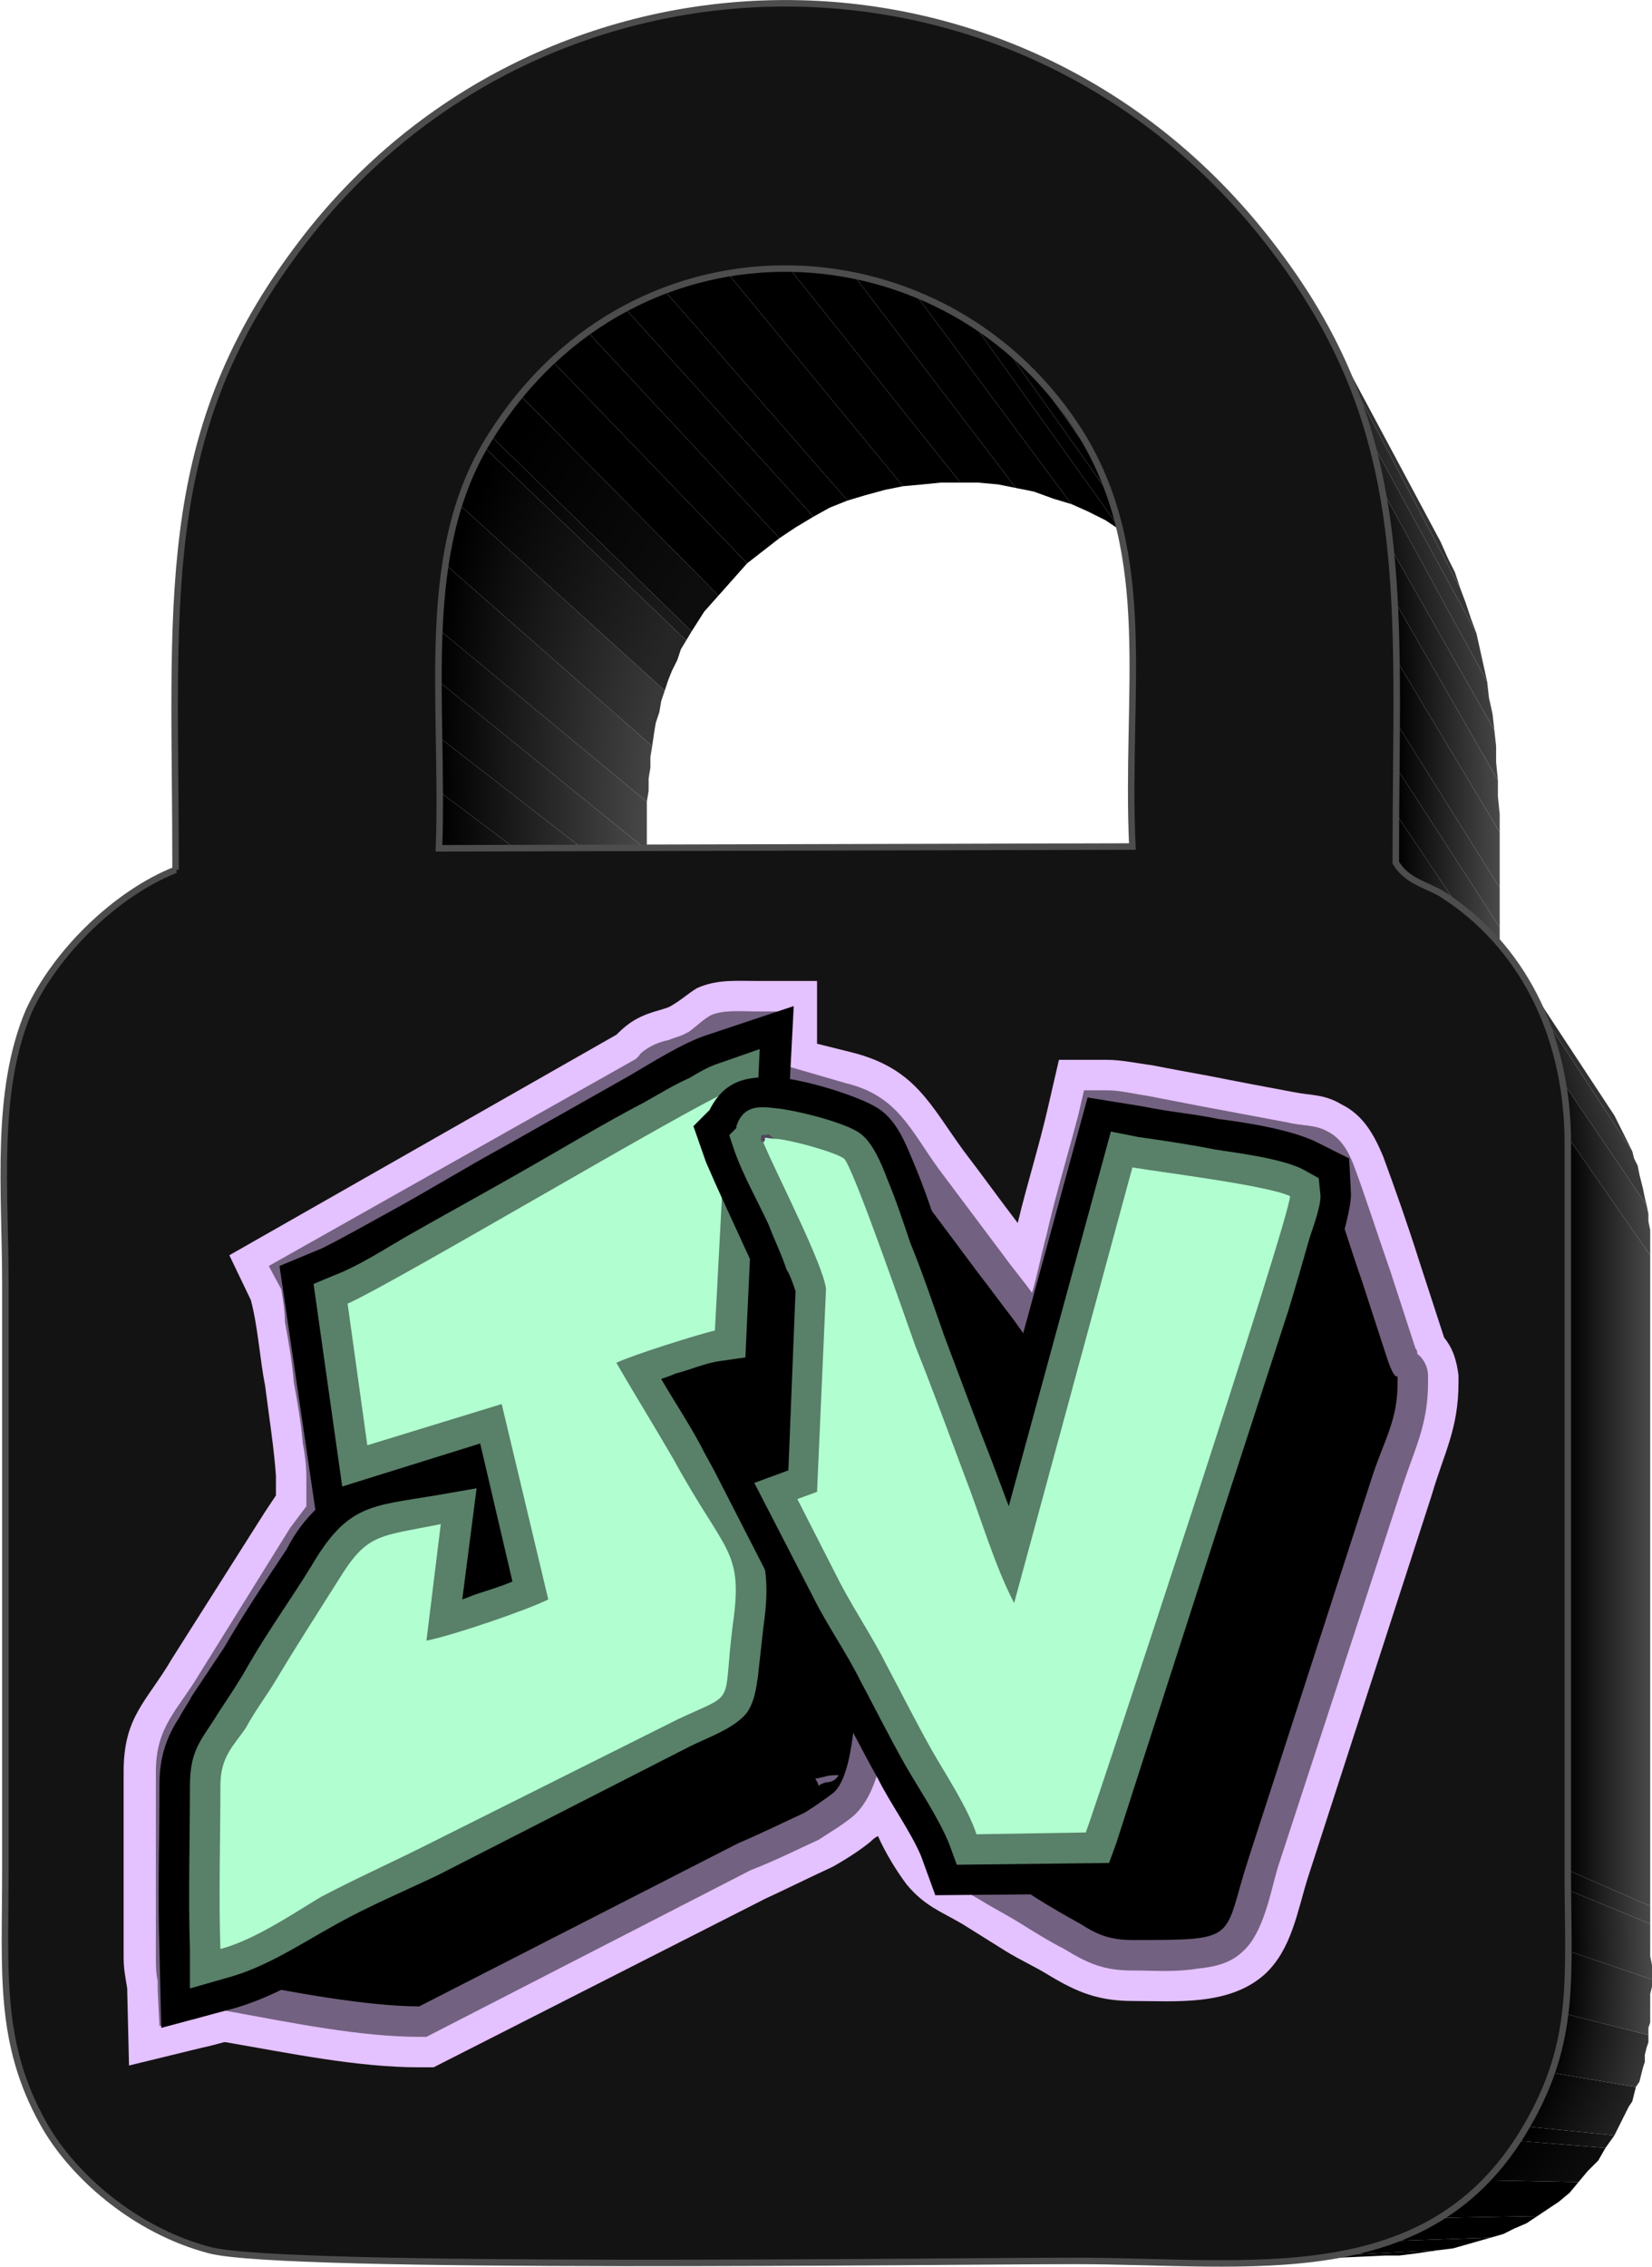 <?xml version="1.0" encoding="UTF-8"?>
<!DOCTYPE svg PUBLIC "-//W3C//DTD SVG 1.1//EN" "http://www.w3.org/Graphics/SVG/1.1/DTD/svg11.dtd">
<!-- Creator: CorelDRAW X7 -->
<svg xmlns="http://www.w3.org/2000/svg" xml:space="preserve" width="25.381mm" height="34.808mm" version="1.1" style="shape-rendering:geometricPrecision; text-rendering:geometricPrecision; image-rendering:optimizeQuality; fill-rule:evenodd; clip-rule:evenodd"
viewBox="0 0 922 1264"
 xmlns:xlink="http://www.w3.org/1999/xlink">
 <defs>
  <style type="text/css">
   <![CDATA[
    .str0 {stroke:#4D4D4D;stroke-width:3.631}
    .fil8 {fill:none}
    .fil51 {fill:black}
    .fil54 {fill:#51455B}
    .fil52 {fill:#598068}
    .fil50 {fill:#726180}
    .fil53 {fill:#B1FFD0}
    .fil49 {fill:#E4C1FF}
    .fil48 {fill:#141313}
    .fil28 {fill:url(#id0)}
    .fil45 {fill:url(#id1)}
    .fil20 {fill:url(#id2)}
    .fil42 {fill:url(#id3)}
    .fil26 {fill:url(#id4)}
    .fil30 {fill:url(#id5)}
    .fil23 {fill:url(#id6)}
    .fil21 {fill:url(#id7)}
    .fil44 {fill:url(#id8)}
    .fil41 {fill:url(#id9)}
    .fil10 {fill:url(#id10)}
    .fil12 {fill:url(#id11)}
    .fil34 {fill:url(#id12)}
    .fil6 {fill:url(#id13)}
    .fil36 {fill:url(#id14)}
    .fil1 {fill:url(#id15)}
    .fil43 {fill:url(#id16)}
    .fil35 {fill:url(#id17)}
    .fil33 {fill:url(#id18)}
    .fil9 {fill:url(#id19)}
    .fil3 {fill:url(#id20)}
    .fil17 {fill:url(#id21)}
    .fil15 {fill:url(#id22)}
    .fil4 {fill:url(#id23)}
    .fil7 {fill:url(#id24)}
    .fil13 {fill:url(#id25)}
    .fil14 {fill:url(#id26)}
    .fil16 {fill:url(#id27)}
    .fil11 {fill:url(#id28)}
    .fil0 {fill:url(#id29)}
    .fil2 {fill:url(#id30)}
    .fil24 {fill:url(#id31)}
    .fil47 {fill:url(#id32)}
    .fil18 {fill:url(#id33)}
    .fil22 {fill:url(#id34)}
    .fil19 {fill:url(#id35)}
    .fil46 {fill:url(#id36)}
    .fil25 {fill:url(#id37)}
    .fil5 {fill:url(#id38)}
    .fil37 {fill:url(#id39)}
    .fil27 {fill:url(#id40)}
    .fil39 {fill:url(#id41)}
    .fil40 {fill:url(#id42)}
    .fil38 {fill:url(#id43)}
    .fil32 {fill:url(#id44)}
    .fil31 {fill:url(#id45)}
    .fil29 {fill:url(#id46)}
   ]]>
  </style>
  <linearGradient id="id0" gradientUnits="userSpaceOnUse" x1="858.429" y1="1162.02" x2="906.96" y2="1184.64">
   <stop offset="0" style="stop-opacity:1; stop-color:black"/>
   <stop offset="1" style="stop-opacity:1; stop-color:#242424"/>
  </linearGradient>
  <linearGradient id="id1" gradientUnits="userSpaceOnUse" x1="759.343" y1="321.061" x2="835.55" y2="303.646">
   <stop offset="0" style="stop-opacity:1; stop-color:#050505"/>
   <stop offset="1" style="stop-opacity:1; stop-color:#525252"/>
  </linearGradient>
  <linearGradient id="id2" gradientUnits="userSpaceOnUse" x1="649.706" y1="218.874" x2="572.149" y2="300.106">
   <stop offset="0" style="stop-opacity:1; stop-color:black"/>
   <stop offset="1" style="stop-opacity:1; stop-color:black"/>
  </linearGradient>
  <linearGradient id="id3" gradientUnits="userSpaceOnUse" x1="777.832" y1="401.225" x2="837.619" y2="399.293">
   <stop offset="0" style="stop-opacity:1; stop-color:black"/>
   <stop offset="1" style="stop-opacity:1; stop-color:#4D4D4D"/>
  </linearGradient>
  <linearGradient id="id4" gradientUnits="userSpaceOnUse" x1="844.184" y1="1190.75" x2="881.75" y2="1220.75">
   <stop offset="0" style="stop-opacity:1; stop-color:black"/>
   <stop offset="1" style="stop-opacity:1; stop-color:#0D0D0D"/>
  </linearGradient>
  <linearGradient id="id5" gradientUnits="userSpaceOnUse" x1="873.101" y1="1110.54" x2="921.633" y2="1112.94">
   <stop offset="0" style="stop-opacity:1; stop-color:black"/>
   <stop offset="1" style="stop-opacity:1; stop-color:#474747"/>
  </linearGradient>
  <linearGradient id="id6" gradientUnits="userSpaceOnUse" xlink:href="#id2" x1="784.052" y1="1240.86" x2="790.014" y2="1265.39">
  </linearGradient>
  <linearGradient id="id7" gradientUnits="userSpaceOnUse" xlink:href="#id2" x1="670.185" y1="242.018" x2="583.906" y2="311.769">
  </linearGradient>
  <linearGradient id="id8" gradientUnits="userSpaceOnUse" x1="767.89" y1="345.544" x2="837.59" y2="335.545">
   <stop offset="0" style="stop-opacity:1; stop-color:#030303"/>
   <stop offset="1" style="stop-opacity:1; stop-color:#4F4F4F"/>
  </linearGradient>
  <linearGradient id="id9" gradientUnits="userSpaceOnUse" x1="779.695" y1="432.39" x2="836.984" y2="432.39">
   <stop offset="0" style="stop-opacity:1; stop-color:black"/>
   <stop offset="1" style="stop-opacity:1; stop-color:#4A4A4A"/>
  </linearGradient>
  <linearGradient id="id10" gradientUnits="userSpaceOnUse" xlink:href="#id2" x1="307.002" y1="222.651" x2="399.845" y2="309.917">
  </linearGradient>
  <linearGradient id="id11" gradientUnits="userSpaceOnUse" xlink:href="#id2" x1="357.526" y1="182.227" x2="423.799" y2="289.435">
  </linearGradient>
  <linearGradient id="id12" gradientUnits="userSpaceOnUse" xlink:href="#id8" x1="870.363" y1="653.591" x2="922.845" y2="649.183">
  </linearGradient>
  <linearGradient id="id13" gradientUnits="userSpaceOnUse" x1="260.18" y1="291.446" x2="379.181" y2="342.81">
   <stop offset="0" style="stop-opacity:1; stop-color:black"/>
   <stop offset="1" style="stop-opacity:1; stop-color:#262626"/>
  </linearGradient>
  <linearGradient id="id14" gradientUnits="userSpaceOnUse" x1="846.969" y1="609.326" x2="912.682" y2="575.66">
   <stop offset="0" style="stop-opacity:1; stop-color:#0A0A0A"/>
   <stop offset="1" style="stop-opacity:1; stop-color:#575757"/>
  </linearGradient>
  <linearGradient id="id15" gradientUnits="userSpaceOnUse" xlink:href="#id9" x1="245.722" y1="470.493" x2="361.353" y2="468.815">
  </linearGradient>
  <linearGradient id="id16" gradientUnits="userSpaceOnUse" xlink:href="#id3" x1="773.366" y1="372.297" x2="838.658" y2="367.192">
  </linearGradient>
  <linearGradient id="id17" gradientUnits="userSpaceOnUse" x1="858.356" y1="629.652" x2="923.096" y2="611.599">
   <stop offset="0" style="stop-opacity:1; stop-color:#080808"/>
   <stop offset="1" style="stop-opacity:1; stop-color:#545454"/>
  </linearGradient>
  <linearGradient id="id18" gradientUnits="userSpaceOnUse" xlink:href="#id9" x1="874.517" y1="848.73" x2="921.262" y2="848.73">
  </linearGradient>
  <linearGradient id="id19" gradientUnits="userSpaceOnUse" xlink:href="#id4" x1="284.671" y1="248.064" x2="389.737" y2="323.9">
  </linearGradient>
  <linearGradient id="id20" gradientUnits="userSpaceOnUse" xlink:href="#id5" x1="245.17" y1="411.268" x2="361.128" y2="413.127">
  </linearGradient>
  <linearGradient id="id21" gradientUnits="userSpaceOnUse" xlink:href="#id2" x1="555.218" y1="157.239" x2="518.966" y2="277.525">
  </linearGradient>
  <linearGradient id="id22" gradientUnits="userSpaceOnUse" xlink:href="#id2" x1="466.205" y1="149.084" x2="475.471" y2="271.614">
  </linearGradient>
  <linearGradient id="id23" gradientUnits="userSpaceOnUse" x1="245.25" y1="375.794" x2="364.353" y2="386.353">
   <stop offset="0" style="stop-opacity:1; stop-color:black"/>
   <stop offset="1" style="stop-opacity:1; stop-color:#424242"/>
  </linearGradient>
  <linearGradient id="id24" gradientUnits="userSpaceOnUse" x1="279.196" y1="270.674" x2="377.115" y2="329.212">
   <stop offset="0" style="stop-opacity:1; stop-color:black"/>
   <stop offset="1" style="stop-opacity:1; stop-color:#1A1A1A"/>
  </linearGradient>
  <linearGradient id="id25" gradientUnits="userSpaceOnUse" xlink:href="#id2" x1="385.151" y1="167.358" x2="437.124" y2="282.634">
  </linearGradient>
  <linearGradient id="id26" gradientUnits="userSpaceOnUse" xlink:href="#id2" x1="420.908" y1="153.641" x2="454.488" y2="278.074">
  </linearGradient>
  <linearGradient id="id27" gradientUnits="userSpaceOnUse" xlink:href="#id2" x1="510.909" y1="150.355" x2="497.642" y2="271.396">
  </linearGradient>
  <linearGradient id="id28" gradientUnits="userSpaceOnUse" xlink:href="#id2" x1="330.247" y1="199.3" x2="412.423" y2="299.863">
  </linearGradient>
  <linearGradient id="id29" gradientUnits="userSpaceOnUse" xlink:href="#id9" x1="245.951" y1="498.459" x2="361.212" y2="499.846">
  </linearGradient>
  <linearGradient id="id30" gradientUnits="userSpaceOnUse" xlink:href="#id9" x1="245.322" y1="441.409" x2="360.932" y2="439.811">
  </linearGradient>
  <linearGradient id="id31" gradientUnits="userSpaceOnUse" xlink:href="#id2" x1="808.234" y1="1226.54" x2="823.731" y2="1259.85">
  </linearGradient>
  <linearGradient id="id32" gradientUnits="userSpaceOnUse" xlink:href="#id14" x1="736.022" y1="277.249" x2="821.887" y2="238.355">
  </linearGradient>
  <linearGradient id="id33" gradientUnits="userSpaceOnUse" xlink:href="#id2" x1="597.359" y1="173.967" x2="539.387" y2="285.822">
  </linearGradient>
  <linearGradient id="id34" gradientUnits="userSpaceOnUse" xlink:href="#id2" x1="755.2" y1="1251.02" x2="756.645" y2="1265.5">
  </linearGradient>
  <linearGradient id="id35" gradientUnits="userSpaceOnUse" xlink:href="#id2" x1="627.917" y1="197.346" x2="558.29" y2="291.889">
  </linearGradient>
  <linearGradient id="id36" gradientUnits="userSpaceOnUse" xlink:href="#id17" x1="748.639" y1="298.512" x2="830.699" y2="271.237">
  </linearGradient>
  <linearGradient id="id37" gradientUnits="userSpaceOnUse" xlink:href="#id2" x1="827.547" y1="1207.94" x2="856.943" y2="1244.49">
  </linearGradient>
  <linearGradient id="id38" gradientUnits="userSpaceOnUse" x1="248.79" y1="334.506" x2="370.75" y2="361.793">
   <stop offset="0" style="stop-opacity:1; stop-color:black"/>
   <stop offset="1" style="stop-opacity:1; stop-color:#383838"/>
  </linearGradient>
  <linearGradient id="id39" gradientUnits="userSpaceOnUse" x1="780.163" y1="543.715" x2="837.765" y2="504.275">
   <stop offset="0" style="stop-opacity:1; stop-color:#0D0D0D"/>
   <stop offset="1" style="stop-opacity:1; stop-color:#595959"/>
  </linearGradient>
  <linearGradient id="id40" gradientUnits="userSpaceOnUse" x1="857.779" y1="1181.93" x2="890.022" y2="1202">
   <stop offset="0" style="stop-opacity:1; stop-color:black"/>
   <stop offset="1" style="stop-opacity:1; stop-color:#171717"/>
  </linearGradient>
  <linearGradient id="id41" gradientUnits="userSpaceOnUse" xlink:href="#id9" x1="779.502" y1="484.465" x2="836.828" y2="484.465">
  </linearGradient>
  <linearGradient id="id42" gradientUnits="userSpaceOnUse" xlink:href="#id9" x1="779.702" y1="460.802" x2="836.97" y2="460.802">
  </linearGradient>
  <linearGradient id="id43" gradientUnits="userSpaceOnUse" xlink:href="#id9" x1="779.404" y1="509.181" x2="836.65" y2="509.181">
  </linearGradient>
  <linearGradient id="id44" gradientUnits="userSpaceOnUse" xlink:href="#id9" x1="874.517" y1="1057.88" x2="921.262" y2="1057.88">
  </linearGradient>
  <linearGradient id="id45" gradientUnits="userSpaceOnUse" xlink:href="#id9" x1="874.332" y1="1079.1" x2="921.789" y2="1078.66">
  </linearGradient>
  <linearGradient id="id46" gradientUnits="userSpaceOnUse" xlink:href="#id38" x1="867.557" y1="1137.98" x2="918.274" y2="1149.4">
  </linearGradient>
 </defs>
 <g id="Camada_x0020_1">
  <g id="_2172461932208">
   <g>
    <polygon class="fil0" points="245,473 361,557 362,549 362,542 362,536 362,529 246,442 246,450 246,457 246,465 "/>
    <polygon class="fil1" points="246,442 362,529 362,522 362,515 361,508 361,501 245,411 246,418 246,426 246,434 "/>
    <polygon class="fil2" points="245,411 361,501 361,494 361,487 361,481 361,474 245,380 245,388 245,395 245,403 "/>
    <polygon class="fil3" points="245,380 361,474 361,467 361,460 361,454 361,447 245,351 245,358 245,365 245,373 "/>
    <polygon class="fil4" points="245,351 361,447 362,441 362,434 363,428 363,422 364,416 249,315 248,322 247,329 246,336 246,343 "/>
    <polygon class="fil5" points="249,315 364,416 365,409 366,403 368,397 369,391 371,385 256,281 254,287 253,294 251,301 250,308 "/>
    <polygon class="fil6" points="256,281 371,385 373,379 375,374 378,368 380,362 383,357 270,249 267,255 264,261 261,268 258,274 "/>
    <polygon class="fil7" points="270,249 383,357 386,352 274,243 "/>
    <polygon class="fil8" points="245,473 361,557 362,549 362,542 362,536 362,529 362,522 362,515 361,508 361,501 361,494 361,487 361,481 361,474 361,467 361,460 361,454 361,447 362,441 362,434 363,428 363,422 364,416 365,409 366,403 368,397 369,391 371,385 373,379 375,374 378,368 380,362 383,357 386,352 274,243 270,249 267,255 264,261 261,268 258,274 256,281 254,287 253,294 251,301 250,308 249,315 248,322 247,329 246,336 246,343 245,351 245,358 245,365 245,373 245,380 245,388 245,395 245,403 245,411 246,418 246,426 246,434 246,442 246,450 246,457 246,465 "/>
    <polygon class="fil9" points="274,243 386,352 393,341 401,332 290,220 281,231 "/>
    <polygon class="fil10" points="290,220 401,332 409,323 417,314 308,201 299,210 "/>
    <polygon class="fil11" points="308,201 417,314 426,307 435,300 328,185 318,193 "/>
    <polygon class="fil12" points="328,185 435,300 444,294 454,288 349,172 338,178 "/>
    <polygon class="fil13" points="349,172 454,288 463,283 473,279 371,162 360,166 "/>
    <polygon class="fil14" points="371,162 473,279 483,276 494,273 504,271 406,152 394,155 383,158 "/>
    <polygon class="fil15" points="406,152 504,271 515,270 525,269 536,269 441,150 430,150 418,151 "/>
    <polygon class="fil16" points="441,150 536,269 546,269 557,270 567,272 477,154 465,152 453,150 "/>
    <polygon class="fil17" points="477,154 567,272 577,274 588,278 598,281 511,164 500,160 488,156 "/>
    <polygon class="fil18" points="511,164 598,281 607,285 617,290 626,296 543,180 532,174 522,169 "/>
    <polygon class="fil19" points="543,180 626,296 635,302 643,309 562,195 553,187 "/>
    <polygon class="fil20" points="562,195 643,309 652,316 659,324 580,212 572,203 "/>
    <polygon class="fil21" points="580,212 659,324 667,333 674,342 596,232 589,222 "/>
    <polygon class="fil8" points="274,243 386,352 393,341 401,332 409,323 417,314 426,307 435,300 444,294 454,288 463,283 473,279 483,276 494,273 504,271 515,270 525,269 536,269 546,269 557,270 567,272 577,274 588,278 598,281 607,285 617,290 626,296 635,302 643,309 652,316 659,324 667,333 674,342 596,232 589,222 580,212 572,203 562,195 553,187 543,180 532,174 522,169 511,164 500,160 488,156 477,154 465,152 453,150 441,150 430,150 418,151 406,152 394,155 383,158 371,162 360,166 349,172 338,178 328,185 318,193 308,201 299,210 290,220 281,231 "/>
    <polygon class="fil22" points="708,1261 773,1258 781,1258 789,1257 796,1256 803,1255 742,1258 734,1259 726,1260 717,1261 "/>
    <polygon class="fil23" points="742,1258 803,1255 811,1254 818,1252 825,1250 832,1248 774,1250 766,1253 758,1255 750,1257 "/>
    <polygon class="fil24" points="774,1250 832,1248 839,1246 845,1243 852,1240 858,1236 803,1237 796,1241 789,1244 782,1248 "/>
    <polygon class="fil25" points="803,1237 858,1236 864,1232 870,1228 876,1223 881,1217 829,1216 823,1222 817,1227 810,1232 "/>
    <polygon class="fil26" points="829,1216 881,1217 886,1211 892,1205 896,1198 847,1194 841,1202 835,1209 "/>
    <polygon class="fil27" points="847,1194 896,1198 901,1191 852,1186 "/>
    <polygon class="fil8" points="708,1261 773,1258 781,1258 789,1257 796,1256 803,1255 811,1254 818,1252 825,1250 832,1248 839,1246 845,1243 852,1240 858,1236 864,1232 870,1228 876,1223 881,1217 886,1211 892,1205 896,1198 901,1191 852,1186 847,1194 841,1202 835,1209 829,1216 823,1222 817,1227 810,1232 803,1237 796,1241 789,1244 782,1248 774,1250 766,1253 758,1255 750,1257 742,1258 734,1259 726,1260 717,1261 "/>
    <polygon class="fil28" points="852,1186 901,1191 903,1187 905,1183 907,1179 909,1175 911,1172 912,1168 913,1164 866,1156 864,1160 863,1164 861,1168 859,1173 857,1177 854,1181 "/>
    <polygon class="fil29" points="866,1156 913,1164 915,1161 916,1157 917,1153 918,1150 918,1146 919,1142 920,1139 920,1135 873,1123 873,1127 872,1131 871,1136 870,1140 869,1144 868,1148 867,1152 "/>
    <polygon class="fil30" points="873,1123 920,1135 920,1131 921,1128 921,1124 921,1120 921,1116 921,1112 922,1108 922,1104 875,1088 875,1093 875,1098 875,1102 875,1106 874,1111 874,1115 874,1119 "/>
    <polygon class="fil31" points="875,1088 922,1104 922,1100 922,1096 921,1091 921,1087 921,1082 921,1078 921,1073 875,1054 875,1059 875,1064 875,1069 875,1074 875,1079 875,1084 "/>
    <polygon class="fil32" points="875,1054 921,1073 921,1068 921,1063 875,1043 875,1048 "/>
    <polygon class="fil8" points="852,1186 901,1191 903,1187 905,1183 907,1179 909,1175 911,1172 912,1168 913,1164 915,1161 916,1157 917,1153 918,1150 918,1146 919,1142 920,1139 920,1135 920,1131 921,1128 921,1124 921,1120 921,1116 921,1112 922,1108 922,1104 922,1100 922,1096 921,1091 921,1087 921,1082 921,1078 921,1073 921,1068 921,1063 875,1043 875,1048 875,1054 875,1059 875,1064 875,1069 875,1074 875,1079 875,1084 875,1088 875,1093 875,1098 875,1102 875,1106 874,1111 874,1115 874,1119 873,1123 873,1127 872,1131 871,1136 870,1140 869,1144 868,1148 867,1152 866,1156 864,1160 863,1164 861,1168 859,1173 857,1177 854,1181 "/>
    <polygon class="fil33" points="875,1043 921,1063 921,700 875,634 "/>
    <polygon class="fil8" points="875,1043 921,1063 921,700 875,634 "/>
    <polygon class="fil34" points="875,634 921,700 921,695 921,690 921,686 920,681 920,677 919,672 872,603 873,608 873,613 874,618 874,624 874,629 "/>
    <polygon class="fil35" points="872,603 919,672 918,668 917,663 916,659 915,655 914,650 912,646 911,642 863,569 864,574 866,579 867,583 869,588 870,593 871,598 "/>
    <polygon class="fil36" points="863,569 911,642 909,638 907,634 905,630 903,626 901,622 899,619 849,543 852,547 854,551 856,556 859,560 861,565 "/>
    <polygon class="fil8" points="875,634 921,700 921,695 921,690 921,686 920,681 920,677 919,672 918,668 917,663 916,659 915,655 914,650 912,646 911,642 909,638 907,634 905,630 903,626 901,622 899,619 849,543 852,547 854,551 856,556 859,560 861,565 863,569 864,574 866,579 867,583 869,588 870,593 871,598 872,603 873,608 873,613 874,618 874,624 874,629 "/>
    <polygon class="fil37" points="782,485 839,567 837,564 779,481 "/>
    <polygon class="fil8" points="782,485 839,567 837,564 779,481 "/>
    <polygon class="fil38" points="779,481 837,564 837,552 837,540 780,455 779,468 "/>
    <polygon class="fil39" points="780,455 837,540 837,528 837,517 780,429 780,442 "/>
    <polygon class="fil40" points="780,429 837,517 837,506 837,495 780,404 780,417 "/>
    <polygon class="fil41" points="780,404 837,495 837,485 837,474 837,464 780,369 780,381 780,393 "/>
    <polygon class="fil42" points="780,369 837,464 837,454 836,444 836,435 779,336 779,347 779,358 "/>
    <polygon class="fil43" points="779,336 836,435 835,425 835,416 834,407 776,305 777,315 778,326 "/>
    <polygon class="fil44" points="776,305 834,407 833,398 831,389 830,380 772,274 773,284 775,295 "/>
    <polygon class="fil45" points="772,274 830,380 828,371 826,362 824,353 765,245 768,255 770,265 "/>
    <polygon class="fil46" points="765,245 824,353 821,345 818,336 815,328 756,216 759,226 762,235 "/>
    <polygon class="fil47" points="756,216 815,328 812,319 808,311 804,302 743,188 747,197 752,207 "/>
    <polygon class="fil8" points="779,481 837,564 837,552 837,540 837,528 837,517 837,506 837,495 837,485 837,474 837,464 837,454 836,444 836,435 835,425 835,416 834,407 833,398 831,389 830,380 828,371 826,362 824,353 821,345 818,336 815,328 812,319 808,311 804,302 743,188 747,197 752,207 756,216 759,226 762,235 765,245 768,255 770,265 772,274 773,284 775,295 776,305 777,315 778,326 779,336 779,347 779,358 780,369 780,381 780,393 780,404 780,417 780,429 780,442 780,455 779,468 "/>
   </g>
   <path class="fil48" d="M632 472l-387 1c3,-84 -12,-166 29,-230 81,-129 256,-120 330,0 41,68 24,143 28,229zm-534 13c-33,13 -67,46 -82,79 -19,45 -13,100 -13,152 0,109 0,218 0,327 0,57 -4,96 21,141 16,29 51,60 93,71 41,11 410,6 483,6 98,0 198,18 252,-75 28,-48 23,-83 23,-143l0 -409c-1,-57 -25,-107 -71,-136 -9,-5 -19,-7 -25,-17 0,-146 11,-238 -67,-341 -141,-188 -414,-181 -547,0 -78,105 -67,197 -67,345z"/>
   <g>
    <g>
     <path class="fil49" d="M490 1024c-2,1 -3,2 -4,3 -6,5 -14,10 -21,14 -13,6 -25,12 -38,18l-185 94 -8 0c-35,0 -73,-8 -108,-14 0,0 -1,0 -1,0 -4,1 -7,2 -12,3l-41 10 -1 -42c0,0 0,-1 0,-1 -1,-6 -2,-11 -2,-17l0 -104c0,-31 13,-39 27,-63l0 0 52 -82 0 0c2,-3 4,-6 6,-9l0 -11c-1,-15 -4,-34 -6,-50 -3,-15 -4,-33 -8,-48l-12 -25 216 -123c8,-8 14,-11 25,-14 3,-1 4,-1 7,-3 5,-3 8,-6 13,-9 11,-5 22,-4 33,-4l34 0 0 34c0,0 0,0 0,1l20 5c35,9 43,29 62,55 10,13 20,27 30,40 5,-21 12,-43 17,-65l6 -26 27 0c8,0 17,2 25,3 10,2 21,4 32,6 15,3 31,6 47,9 10,2 17,1 27,7 12,6 18,17 23,29 7,19 14,39 20,58l14 43c0,0 0,0 0,0 5,6 7,13 8,21l0 0 0 4c0,26 -8,39 -15,63l-69 213c-6,19 -9,40 -24,54 -20,18 -50,15 -74,15 -19,0 -31,-5 -46,-14 -8,-5 -17,-9 -25,-14 -8,-5 -16,-10 -24,-15 -12,-7 -21,-10 -31,-22 -6,-8 -12,-18 -16,-27zm-259 -278l2 16 72 -22 0 3 22 -12c8,-5 24,-11 40,-15l2 -48c-18,10 -36,20 -53,30 -22,12 -44,25 -65,37 -7,4 -13,7 -20,11zm81 26l33 137 -23 13c-18,9 -57,22 -76,26l-47 11 4 -36c-7,10 -14,20 -20,31 -6,9 -12,18 -17,27 -2,3 -8,11 -9,13 0,1 0,2 0,2 0,12 0,24 -1,36 3,-1 5,-2 7,-3 19,-11 39,-20 58,-29l142 -72 0 0c3,-1 6,-3 10,-4 0,0 0,0 0,0 0,-8 1,-15 2,-23 1,-5 2,-15 1,-19 -1,-5 -5,-10 -8,-14 -7,-13 -15,-25 -22,-38 -10,-18 -21,-35 -31,-53l-3 -5zm178 77l10 19c8,15 17,30 25,45 8,16 16,31 24,46 6,10 12,20 18,29l7 0 -39 -79c-12,-24 -19,-50 -29,-75 -4,-13 -9,-25 -14,-38l-2 53zm85 139l7 0c16,-51 33,-102 50,-153 12,-37 24,-75 36,-113 3,-10 6,-20 9,-30 -3,0 -5,-1 -8,-1 -4,-1 -8,-1 -12,-2l-82 299z"/>
     <path class="fil50" d="M503 1013l-13 -25c-3,11 -8,20 -14,25 -6,5 -13,9 -19,13 -13,6 -25,12 -38,17l-181 93 -4 0c-33,0 -72,-8 -105,-14 -1,0 -4,-1 -6,-1 -5,2 -8,3 -14,5l-20 4 -1 -20c0,-2 0,-3 0,-5 -1,-5 -1,-9 -1,-13l0 -104c0,-25 12,-34 24,-54l0 0 51 -82 0 0c3,-4 6,-8 9,-12l0 -17c0,-6 -1,-13 -2,-18 -1,-12 -3,-23 -5,-34 -1,-12 -3,-23 -5,-34 0,-6 -1,-12 -2,-18l-7 -13 204 -115c2,-1 3,-3 4,-4 5,-4 10,-6 15,-7 5,-2 7,-2 12,-5 4,-3 8,-7 12,-9 7,-3 17,-2 25,-2l17 0 0 17c0,3 1,11 2,14l31 9c29,7 36,26 52,48 12,16 24,32 36,48 5,7 11,14 16,21 3,-10 5,-21 8,-32 5,-22 12,-45 18,-68l3 -13 13 0c7,0 15,2 22,3 10,2 21,4 31,6 16,3 32,6 48,9 8,2 15,1 22,5 8,4 12,12 15,20 7,19 13,38 20,58l14 43c1,1 1,2 1,3 4,3 6,8 6,12l0 4c0,23 -7,36 -14,57l-70 214c-4,14 -8,36 -19,46 -7,7 -16,9 -26,10 -12,2 -24,1 -36,1 -16,0 -25,-4 -38,-12 -8,-4 -16,-9 -24,-14 -8,-5 -16,-9 -24,-14 -10,-6 -19,-9 -27,-19 -6,-7 -11,-18 -16,-27zm-291 -276l7 47 73 -22 33 138 -11 7c-11,5 -26,10 -37,14 -11,4 -24,8 -35,11l-24 5 8 -66c-4,1 -8,2 -10,4 -5,2 -10,10 -13,15 -11,19 -23,37 -35,55 -5,10 -11,18 -17,27 -5,9 -11,14 -11,24 0,22 -1,44 -1,66 11,-6 22,-13 32,-19 19,-10 38,-19 57,-28l142 -71c4,-2 14,-6 19,-9 0,-2 0,-5 0,-7 1,-8 2,-16 3,-25 1,-8 3,-19 0,-26 -2,-6 -6,-13 -9,-18 -8,-12 -15,-24 -22,-37 -10,-18 -21,-35 -31,-54l-8 -14 14 -9c8,-4 22,-8 31,-11 5,-2 10,-4 16,-5l5 -91c-5,2 -9,4 -13,7 -23,12 -45,25 -68,38 -21,13 -43,25 -65,37 -9,5 -19,11 -30,17zm257 109l16 30c8,15 17,30 25,45 8,16 16,31 24,46 7,13 16,25 22,39l38 -1c18,-55 36,-110 54,-165 12,-38 25,-76 37,-115 4,-13 8,-27 12,-40 1,-2 2,-4 2,-6 -10,-2 -21,-4 -27,-5 -9,-1 -18,-3 -27,-4l-75 272 -20 -41c-11,-23 -19,-49 -28,-73 -8,-24 -18,-47 -27,-71 -6,-17 -12,-35 -19,-53 -3,-10 -7,-20 -11,-31 -2,-3 -4,-9 -6,-14 -1,0 -3,-1 -5,-1 2,4 4,7 6,11 5,12 17,36 18,49l0 1 -5 125 -4 2z"/>
    </g>
    <path class="fil51" d="M455 992c6,-1 6,-2 13,-2 -1,2 -3,4 -7,4 -7,2 -2,4 -6,-2zm325 -224l0 2 0 1 0 0c0,21 -7,31 -14,52l-69 213c-15,46 -4,46 -65,46 -14,0 -21,-4 -29,-9 -9,-5 -16,-9 -24,-14 -9,-6 -16,-10 -24,-15 -8,-4 -17,-8 -22,-14 -5,-6 -11,-18 -15,-25l-37 -68c-2,-4 -1,-2 -3,-5 0,15 -1,58 -13,68 -4,3 -11,8 -16,11 -13,6 -23,11 -37,17l-178 91c-29,0 -72,-8 -102,-14 -18,-3 -12,1 -27,4 0,-9 -1,-7 -1,-17l0 -104c0,-19 9,-25 21,-45l51 -82c26,-38 27,-15 37,-28 -13,-4 -2,-10 -25,-10 0,-9 -14,-106 -15,-110l191 -108c8,-6 3,-6 14,-9 7,-2 10,-3 16,-7 15,-9 5,-8 28,-8 0,13 3,26 13,30l33 9c22,6 27,21 42,42 13,17 24,32 36,48 7,9 12,16 19,25 5,7 12,16 15,26 6,-4 18,-60 20,-67 6,-24 13,-45 18,-69 10,0 82,15 98,18 15,3 19,-1 24,14 8,19 13,37 20,57l14 43c5,15 6,9 6,11zm-586 -41c27,-12 195,-112 212,-118l-7 133c-9,2 -47,14 -55,18 11,19 21,35 32,54 29,53 39,50 33,92 -6,47 3,37 -31,53l-142 71c-18,9 -38,18 -57,28 -15,9 -37,24 -56,29 -1,-30 0,-61 0,-91 0,-16 7,-22 14,-32 6,-11 11,-17 17,-27 12,-20 23,-37 35,-56 16,-26 22,-24 57,-31l-8 65c15,-3 56,-17 68,-23l-26 -109 -75 23 -11 -79zm238 -92c7,0 33,7 39,11 5,4 36,94 40,105 10,25 18,47 27,71 9,23 17,51 28,72l66 -243c18,3 75,10 88,16 0,12 -107,336 -114,355l-61 1c-5,-15 -17,-33 -25,-47 -9,-16 -17,-32 -25,-47 -8,-16 -17,-29 -26,-46l-24 -47 11 -4 5 -113c-1,-13 -28,-65 -35,-82 -2,-3 -2,3 -1,-4 6,0 2,-2 7,2z"/>
    <g>
     <path class="fil51" d="M176 842l-20 -136 24 -10c12,-6 26,-14 37,-20 22,-12 43,-25 65,-37 23,-13 46,-26 69,-39 12,-7 31,-19 44,-23l48 -16 -11 210 -27 5c-3,0 -7,1 -10,3 3,6 7,12 10,18 26,46 45,57 38,113 -3,18 -2,40 -12,55 -10,13 -25,18 -38,24l-142 72c-18,9 -37,17 -55,27 -21,12 -41,25 -65,32l-41 11 -1 -43c-1,-31 0,-62 0,-93 0,-13 3,-25 11,-37 2,-4 5,-8 7,-12 6,-9 12,-18 18,-27 11,-19 23,-37 35,-55 5,-10 11,-17 16,-22z"/>
     <path class="fil52" d="M258 892c3,-1 5,-2 8,-3 6,-2 13,-4 20,-7l-18 -77 -77 24 -16 -113 12 -5c13,-5 27,-14 39,-21 21,-12 43,-24 64,-36 23,-13 46,-27 69,-39 9,-5 17,-10 26,-14 5,-3 10,-6 16,-8l23 -8 -8 172 -14 2c-8,1 -17,5 -25,7 -2,1 -5,2 -8,3 7,12 15,24 22,37 6,12 13,23 21,35 5,8 10,16 13,25 4,14 3,28 1,42 -1,9 -2,18 -3,27 -1,7 -2,14 -6,20 -7,9 -22,14 -32,19l-141 72c-19,9 -38,17 -56,27 -20,11 -39,24 -61,30l-21 6 0 -22c-1,-30 0,-61 0,-91 0,-21 7,-26 16,-41 6,-9 12,-18 17,-27 11,-19 24,-37 35,-55 20,-34 33,-33 69,-39l23 -4 -8 62z"/>
    </g>
    <path class="fil53" d="M194 727l11 79 75 -23 26 109c-12,6 -53,20 -68,23l8 -65c-35,7 -41,5 -57,31 -12,19 -23,36 -35,56 -6,10 -11,16 -17,27 -7,10 -14,16 -14,32 0,30 -1,61 0,91 19,-5 41,-20 56,-29 19,-10 39,-19 57,-28l142 -71c34,-16 25,-6 31,-53 6,-42 -4,-39 -33,-92 -11,-19 -21,-35 -32,-54 8,-4 46,-16 55,-18l7 -133c-17,6 -185,106 -212,118z"/>
    <g>
     <path class="fil51" d="M435 601c14,1 44,10 55,17 11,7 16,21 21,33 5,12 9,24 13,36 7,17 13,35 19,52 6,15 12,30 17,45l47 -172 31 5c14,3 28,4 42,7 16,2 41,6 55,13l18 9 1 20c0,14 -15,56 -19,71 -13,39 -26,79 -38,119 -20,59 -39,118 -58,177l-8 23 -109 1 -8 -22c-6,-14 -17,-29 -24,-43 -9,-16 -17,-32 -25,-47 -8,-16 -18,-30 -26,-46l-42 -82 26 -9 4 -86c-3,-9 -10,-23 -14,-32 -6,-13 -13,-28 -19,-42l-7 -20 9 -9c9,-18 23,-19 39,-18z"/>
     <path class="fil52" d="M433 618c11,1 39,8 47,14 7,5 12,17 15,25 5,12 9,24 13,36 7,17 13,35 19,52 9,24 18,48 27,71 3,8 6,16 9,24l57 -209 15 3c14,2 28,4 43,7 13,2 37,5 49,11l9 5 1 10c0,6 -4,17 -6,23 -4,14 -8,28 -12,41 -13,40 -26,80 -39,120 -19,59 -38,118 -57,177l-4 11 -85 1 -4 -11c-6,-15 -17,-31 -25,-45 -9,-16 -17,-32 -25,-47 -8,-16 -18,-30 -26,-46l-33 -64 19 -7 4 -100c-1,-3 -3,-9 -5,-12 -3,-9 -7,-17 -10,-25 -6,-13 -14,-27 -19,-41l-3 -9 4 -4c0,-1 0,-1 0,-1 4,-12 13,-11 22,-10z"/>
    </g>
    <path class="fil53" d="M432 635c-9,-1 -3,-1 -6,2 7,17 34,69 35,82l-5 113 -11 4 24 47c9,17 18,30 26,46 8,15 16,31 25,47 8,14 20,32 25,47l61 -1c7,-19 114,-343 114,-355 -13,-6 -70,-13 -88,-16l-66 243c-11,-21 -19,-49 -28,-72 -9,-24 -17,-46 -27,-71 -4,-11 -35,-101 -40,-105 -6,-4 -32,-11 -39,-11z"/>
    <path class="fil54" d="M426 637c3,-3 -3,-3 6,-2 -5,-4 -1,-2 -7,-2 -1,7 -1,1 1,4z"/>
   </g>
   <path class="fil8 str0" d="M632 472l-387 1c3,-84 -12,-166 29,-230 81,-129 256,-120 330,0 41,68 24,143 28,229zm-534 13c-33,13 -67,46 -82,79 -19,45 -13,100 -13,152 0,109 0,218 0,327 0,57 -4,96 21,141 16,29 51,60 93,71 41,11 410,6 483,6 98,0 198,18 252,-75 28,-48 23,-83 23,-143l0 -409c-1,-57 -25,-107 -71,-136 -9,-5 -19,-7 -25,-17 0,-146 11,-238 -67,-341 -141,-188 -414,-181 -547,0 -78,105 -67,197 -67,345z"/>
  </g>
 </g>
</svg>
